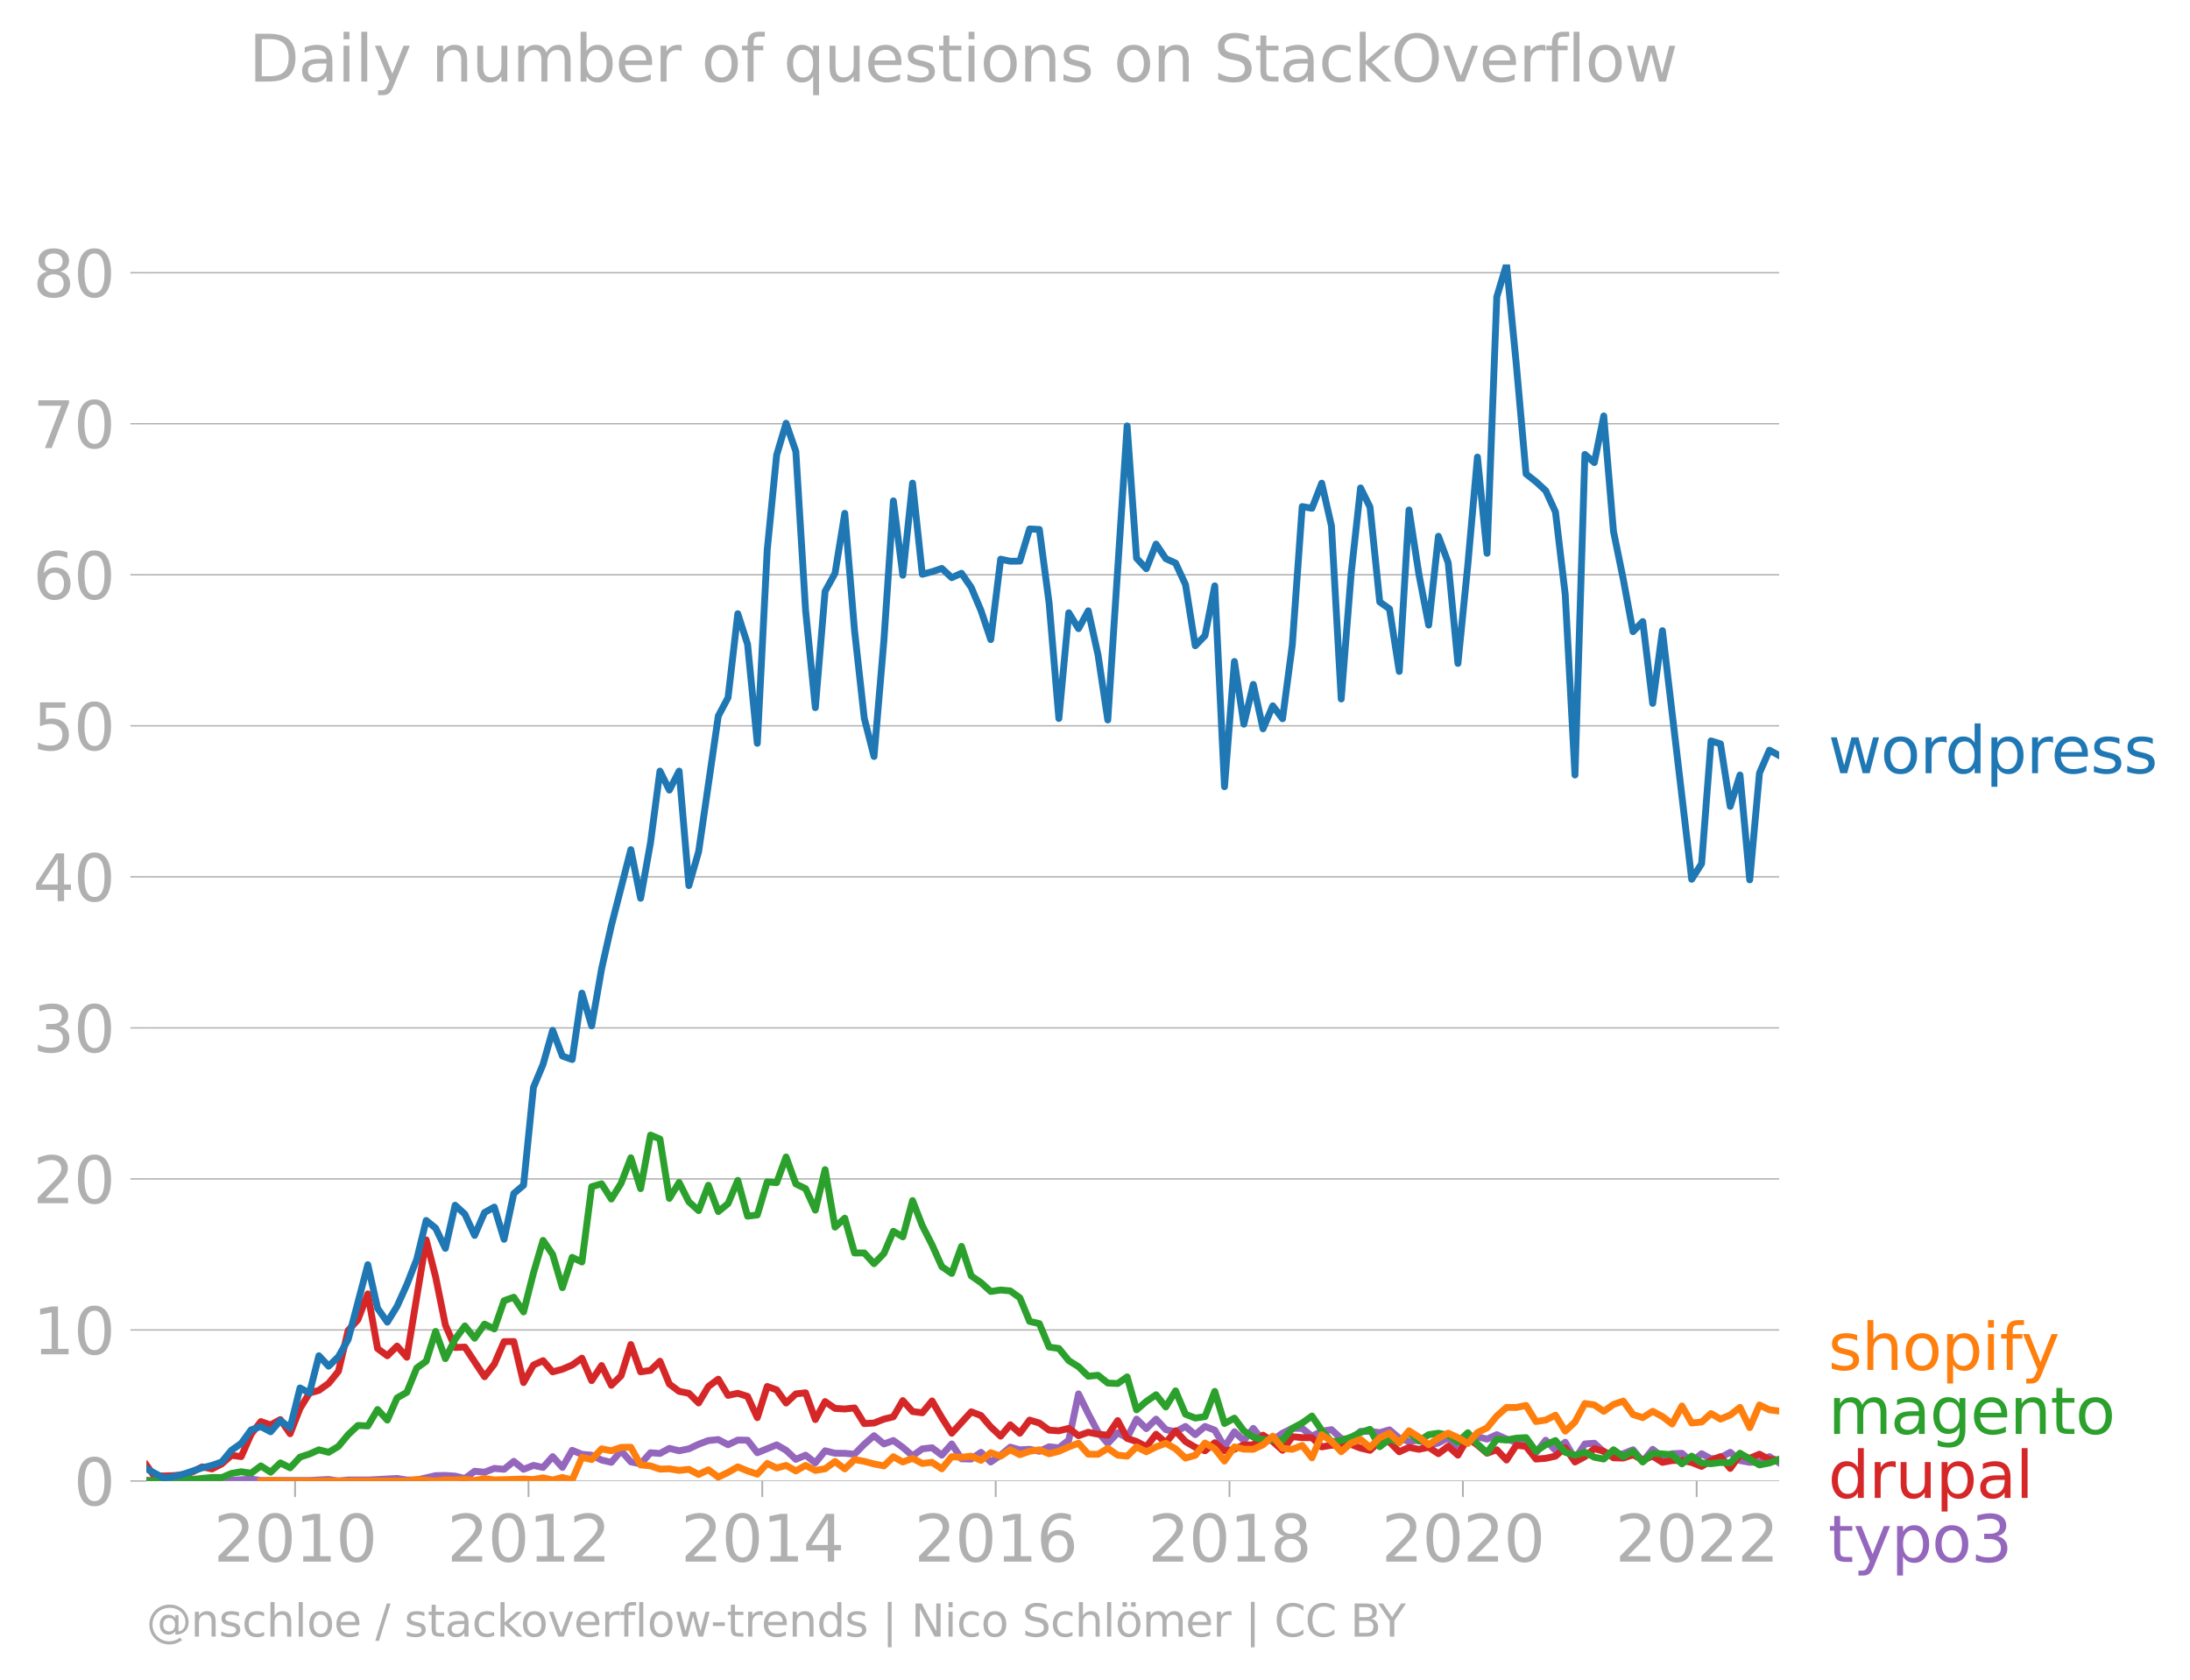 <svg xmlns:xlink="http://www.w3.org/1999/xlink" width="638.655" height="489.969" viewBox="0 0 478.991 367.477" xmlns="http://www.w3.org/2000/svg"><defs><style>*{stroke-linejoin:round;stroke-linecap:butt}</style></defs><g id="figure_1"><path d="M0 367.477h478.991V0H0v367.477z" style="fill:none" id="patch_1"/><g id="axes_1"><path d="M32.015 323.95h357.12V57.838H32.015V323.95z" style="fill:none" id="patch_2"/><g id="matplotlib.axis_1"><g id="xtick_1"><g id="line2d_1"><defs><path id="m30938c6304" d="M0 0v3.5" style="stroke:#b0b0b0;stroke-width:.4"/></defs><use xlink:href="#m30938c6304" x="64.538" y="323.95" style="fill:#b0b0b0;stroke:#b0b0b0;stroke-width:.4"/></g><g style="fill:#b0b0b0" transform="matrix(.14 0 0 -.14 46.723 341.588)" id="text_1"><defs><path id="DejaVuSans-32" d="M1228 531h2203V0H469v531q359 372 979 998 621 627 780 809 303 340 423 576 121 236 121 464 0 372-261 606-261 235-680 235-297 0-627-103-329-103-704-313v638q381 153 712 231 332 78 607 78 725 0 1156-363 431-362 431-968 0-288-108-546-107-257-392-607-78-91-497-524-418-433-1181-1211z" transform="scale(.016)"/><path id="DejaVuSans-30" d="M2034 4250q-487 0-733-480-245-479-245-1442 0-959 245-1439 246-480 733-480 491 0 736 480 246 480 246 1439 0 963-246 1442-245 480-736 480zm0 500q785 0 1199-621 414-620 414-1801 0-1178-414-1799Q2819-91 2034-91q-784 0-1198 620-414 621-414 1799 0 1181 414 1801 414 621 1198 621z" transform="scale(.016)"/><path id="DejaVuSans-31" d="M794 531h1031v3560L703 3866v575l1116 225h631V531h1031V0H794v531z" transform="scale(.016)"/></defs><use xlink:href="#DejaVuSans-32"/><use xlink:href="#DejaVuSans-30" x="63.623"/><use xlink:href="#DejaVuSans-31" x="127.246"/><use xlink:href="#DejaVuSans-30" x="190.869"/></g></g><g id="xtick_2"><use xlink:href="#m30938c6304" x="115.595" y="323.95" style="fill:#b0b0b0;stroke:#b0b0b0;stroke-width:.4" id="line2d_2"/><g style="fill:#b0b0b0" transform="matrix(.14 0 0 -.14 97.78 341.588)" id="text_2"><use xlink:href="#DejaVuSans-32"/><use xlink:href="#DejaVuSans-30" x="63.623"/><use xlink:href="#DejaVuSans-31" x="127.246"/><use xlink:href="#DejaVuSans-32" x="190.869"/></g></g><g id="xtick_3"><use xlink:href="#m30938c6304" x="166.722" y="323.95" style="fill:#b0b0b0;stroke:#b0b0b0;stroke-width:.4" id="line2d_3"/><g style="fill:#b0b0b0" transform="matrix(.14 0 0 -.14 148.907 341.588)" id="text_3"><defs><path id="DejaVuSans-34" d="M2419 4116 825 1625h1594v2491zm-166 550h794V1625h666v-525h-666V0h-628v1100H313v609l1940 2957z" transform="scale(.016)"/></defs><use xlink:href="#DejaVuSans-32"/><use xlink:href="#DejaVuSans-30" x="63.623"/><use xlink:href="#DejaVuSans-31" x="127.246"/><use xlink:href="#DejaVuSans-34" x="190.869"/></g></g><g id="xtick_4"><use xlink:href="#m30938c6304" x="217.779" y="323.95" style="fill:#b0b0b0;stroke:#b0b0b0;stroke-width:.4" id="line2d_4"/><g style="fill:#b0b0b0" transform="matrix(.14 0 0 -.14 199.964 341.588)" id="text_4"><defs><path id="DejaVuSans-36" d="M2113 2584q-425 0-674-291-248-290-248-796 0-503 248-796 249-292 674-292t673 292q248 293 248 796 0 506-248 796-248 291-673 291zm1253 1979v-575q-238 112-480 171-242 60-480 60-625 0-955-422-329-422-376-1275 184 272 462 417 279 145 613 145 703 0 1111-427 408-426 408-1160 0-719-425-1154Q2819-91 2113-91q-810 0-1238 620-428 621-428 1799 0 1106 525 1764t1409 658q238 0 480-47t505-140z" transform="scale(.016)"/></defs><use xlink:href="#DejaVuSans-32"/><use xlink:href="#DejaVuSans-30" x="63.623"/><use xlink:href="#DejaVuSans-31" x="127.246"/><use xlink:href="#DejaVuSans-36" x="190.869"/></g></g><g id="xtick_5"><use xlink:href="#m30938c6304" x="268.906" y="323.95" style="fill:#b0b0b0;stroke:#b0b0b0;stroke-width:.4" id="line2d_5"/><g style="fill:#b0b0b0" transform="matrix(.14 0 0 -.14 251.091 341.588)" id="text_5"><defs><path id="DejaVuSans-38" d="M2034 2216q-450 0-708-241-257-241-257-662 0-422 257-663 258-241 708-241t709 242q260 243 260 662 0 421-258 662-257 241-711 241zm-631 268q-406 100-633 378-226 279-226 679 0 559 398 884 399 325 1092 325 697 0 1094-325t397-884q0-400-227-679-226-278-629-378 456-106 710-416 255-309 255-755 0-679-414-1042Q2806-91 2034-91q-771 0-1186 362-414 363-414 1042 0 446 256 755 257 310 713 416zm-231 997q0-362 226-565 227-203 636-203 407 0 636 203 230 203 230 565 0 363-230 566-229 203-636 203-409 0-636-203-226-203-226-566z" transform="scale(.016)"/></defs><use xlink:href="#DejaVuSans-32"/><use xlink:href="#DejaVuSans-30" x="63.623"/><use xlink:href="#DejaVuSans-31" x="127.246"/><use xlink:href="#DejaVuSans-38" x="190.869"/></g></g><g id="xtick_6"><use xlink:href="#m30938c6304" x="319.963" y="323.95" style="fill:#b0b0b0;stroke:#b0b0b0;stroke-width:.4" id="line2d_6"/><g style="fill:#b0b0b0" transform="matrix(.14 0 0 -.14 302.148 341.588)" id="text_6"><use xlink:href="#DejaVuSans-32"/><use xlink:href="#DejaVuSans-30" x="63.623"/><use xlink:href="#DejaVuSans-32" x="127.246"/><use xlink:href="#DejaVuSans-30" x="190.869"/></g></g><g id="xtick_7"><use xlink:href="#m30938c6304" x="371.09" y="323.95" style="fill:#b0b0b0;stroke:#b0b0b0;stroke-width:.4" id="line2d_7"/><g style="fill:#b0b0b0" transform="matrix(.14 0 0 -.14 353.275 341.588)" id="text_7"><use xlink:href="#DejaVuSans-32"/><use xlink:href="#DejaVuSans-30" x="63.623"/><use xlink:href="#DejaVuSans-32" x="127.246"/><use xlink:href="#DejaVuSans-32" x="190.869"/></g></g></g><g id="matplotlib.axis_2"><g id="ytick_1"><path d="M32.015 323.95h357.12" clip-path="url(#pbb3d02f2a5)" style="fill:none;stroke:#b0b0b0;stroke-width:.3;stroke-linecap:square" id="line2d_8"/><g id="line2d_9"><defs><path id="m983bc47a0f" d="M0 0h-3.5" style="stroke:#b0b0b0;stroke-width:.3"/></defs><use xlink:href="#m983bc47a0f" x="32.015" y="323.95" style="fill:#b0b0b0;stroke:#b0b0b0;stroke-width:.3"/></g><use xlink:href="#DejaVuSans-30" style="fill:#b0b0b0" transform="matrix(.14 0 0 -.14 16.108 329.269)" id="text_8"/></g><g id="ytick_2"><path d="M32.015 290.912h357.12" clip-path="url(#pbb3d02f2a5)" style="fill:none;stroke:#b0b0b0;stroke-width:.3;stroke-linecap:square" id="line2d_10"/><use xlink:href="#m983bc47a0f" x="32.015" y="290.912" style="fill:#b0b0b0;stroke:#b0b0b0;stroke-width:.3" id="line2d_11"/><g style="fill:#b0b0b0" transform="matrix(.14 0 0 -.14 7.2 296.231)" id="text_9"><use xlink:href="#DejaVuSans-31"/><use xlink:href="#DejaVuSans-30" x="63.623"/></g></g><g id="ytick_3"><path d="M32.015 257.875h357.12" clip-path="url(#pbb3d02f2a5)" style="fill:none;stroke:#b0b0b0;stroke-width:.3;stroke-linecap:square" id="line2d_12"/><use xlink:href="#m983bc47a0f" x="32.015" y="257.875" style="fill:#b0b0b0;stroke:#b0b0b0;stroke-width:.3" id="line2d_13"/><g style="fill:#b0b0b0" transform="matrix(.14 0 0 -.14 7.2 263.194)" id="text_10"><use xlink:href="#DejaVuSans-32"/><use xlink:href="#DejaVuSans-30" x="63.623"/></g></g><g id="ytick_4"><path d="M32.015 224.837h357.12" clip-path="url(#pbb3d02f2a5)" style="fill:none;stroke:#b0b0b0;stroke-width:.3;stroke-linecap:square" id="line2d_14"/><use xlink:href="#m983bc47a0f" x="32.015" y="224.837" style="fill:#b0b0b0;stroke:#b0b0b0;stroke-width:.3" id="line2d_15"/><g style="fill:#b0b0b0" transform="matrix(.14 0 0 -.14 7.2 230.156)" id="text_11"><defs><path id="DejaVuSans-33" d="M2597 2516q453-97 707-404 255-306 255-756 0-690-475-1069Q2609-91 1734-91q-293 0-604 58T488 141v609q262-153 574-231 313-78 654-78 593 0 904 234t311 681q0 413-289 645-289 233-804 233h-544v519h569q465 0 712 186t247 536q0 359-255 551-254 193-729 193-260 0-557-57-297-56-653-174v562q360 100 674 150t592 50q719 0 1137-327 419-326 419-882 0-388-222-655t-631-370z" transform="scale(.016)"/></defs><use xlink:href="#DejaVuSans-33"/><use xlink:href="#DejaVuSans-30" x="63.623"/></g></g><g id="ytick_5"><path d="M32.015 191.8h357.12" clip-path="url(#pbb3d02f2a5)" style="fill:none;stroke:#b0b0b0;stroke-width:.3;stroke-linecap:square" id="line2d_16"/><use xlink:href="#m983bc47a0f" x="32.015" y="191.8" style="fill:#b0b0b0;stroke:#b0b0b0;stroke-width:.3" id="line2d_17"/><g style="fill:#b0b0b0" transform="matrix(.14 0 0 -.14 7.2 197.119)" id="text_12"><use xlink:href="#DejaVuSans-34"/><use xlink:href="#DejaVuSans-30" x="63.623"/></g></g><g id="ytick_6"><path d="M32.015 158.762h357.12" clip-path="url(#pbb3d02f2a5)" style="fill:none;stroke:#b0b0b0;stroke-width:.3;stroke-linecap:square" id="line2d_18"/><use xlink:href="#m983bc47a0f" x="32.015" y="158.762" style="fill:#b0b0b0;stroke:#b0b0b0;stroke-width:.3" id="line2d_19"/><g style="fill:#b0b0b0" transform="matrix(.14 0 0 -.14 7.2 164.081)" id="text_13"><defs><path id="DejaVuSans-35" d="M691 4666h2478v-532H1269V2991q137 47 274 70 138 23 276 23 781 0 1237-428 457-428 457-1159 0-753-469-1171Q2575-91 1722-91q-294 0-599 50Q819 9 494 109v635q281-153 581-228t634-75q541 0 856 284 316 284 316 772 0 487-316 771-315 285-856 285-253 0-505-56-251-56-513-175v2344z" transform="scale(.016)"/></defs><use xlink:href="#DejaVuSans-35"/><use xlink:href="#DejaVuSans-30" x="63.623"/></g></g><g id="ytick_7"><path d="M32.015 125.725h357.12" clip-path="url(#pbb3d02f2a5)" style="fill:none;stroke:#b0b0b0;stroke-width:.3;stroke-linecap:square" id="line2d_20"/><use xlink:href="#m983bc47a0f" x="32.015" y="125.725" style="fill:#b0b0b0;stroke:#b0b0b0;stroke-width:.3" id="line2d_21"/><g style="fill:#b0b0b0" transform="matrix(.14 0 0 -.14 7.2 131.044)" id="text_14"><use xlink:href="#DejaVuSans-36"/><use xlink:href="#DejaVuSans-30" x="63.623"/></g></g><g id="ytick_8"><path d="M32.015 92.687h357.12" clip-path="url(#pbb3d02f2a5)" style="fill:none;stroke:#b0b0b0;stroke-width:.3;stroke-linecap:square" id="line2d_22"/><use xlink:href="#m983bc47a0f" x="32.015" y="92.687" style="fill:#b0b0b0;stroke:#b0b0b0;stroke-width:.3" id="line2d_23"/><g style="fill:#b0b0b0" transform="matrix(.14 0 0 -.14 7.2 98.006)" id="text_15"><defs><path id="DejaVuSans-37" d="M525 4666h3000v-269L1831 0h-659l1594 4134H525v532z" transform="scale(.016)"/></defs><use xlink:href="#DejaVuSans-37"/><use xlink:href="#DejaVuSans-30" x="63.623"/></g></g><g id="ytick_9"><path d="M32.015 59.65h357.12" clip-path="url(#pbb3d02f2a5)" style="fill:none;stroke:#b0b0b0;stroke-width:.3;stroke-linecap:square" id="line2d_24"/><use xlink:href="#m983bc47a0f" x="32.015" y="59.65" style="fill:#b0b0b0;stroke:#b0b0b0;stroke-width:.3" id="line2d_25"/><g style="fill:#b0b0b0" transform="matrix(.14 0 0 -.14 7.2 64.968)" id="text_16"><use xlink:href="#DejaVuSans-38"/><use xlink:href="#DejaVuSans-30" x="63.623"/></g></g></g><path d="m32.015 323.743 1.644.207 2.133-.11 2.133.11h6.295l2.133-.22 2.133.22 6.435-.426 2.133.316 10.631-.008 4.197-.213 2.133.33 2.133-.22 4.301.008 6.4-.338 2.133.338h2.168l4.127-.96 2.133-.039 2.133.146 2.133.515 2.134-1.58 2.168.213 2.133-.835 2.133.195 2.133-1.737 2.134 1.737 2.168-.853 2.098.449 2.098-2.367 2.134 2.355 2.133-3.74 2.133.877 2.133.188 2.168 1.066 2.134.508 2.133-2.533 2.133 2.423 2.133.455 2.168-2.451 2.064.163 2.063-1.123 2.133.533 2.133-.426 2.134-1.005 2.133-.807 2.168-.213 2.133 1.13 2.133-1.023 2.134.032 2.133 2.739 4.231-1.725 2.063 1.192 2.134 1.978 2.133-.913 2.133 1.684 2.133-2.643 2.168.533 2.134.018 2.133.195 2.133-2.177 2.133-1.872 2.168 1.811 2.064-.75 2.063 1.496 2.133 1.848 2.133-1.528 2.134-.234 2.133 1.62 2.168-2.452 2.133 3.254 2.133.05 2.134-1.481 2.133 2.12 2.168-1.492 2.098-1.756 2.099.584 2.133-.117 2.133.437 2.133-.988 2.133.242 2.169-1.705 2.133-10.1 2.133 4.345 2.133 4.025 2.133 2.476 2.169-2.345 2.063 1.112 2.063-4.096 2.133 2.082 2.133-2.082 2.134 2.302 2.133.469 2.168-1.172 2.133 1.804 2.133-1.804 2.134.813 2.133 3.663 2.168-3.304 2.063 1.914 2.064-2.66 2.133 2.7 2.133-.142 2.133-1.51 2.133-1.048h2.169l2.133 1.709 2.133-1.07 2.133-.362 2.133 1.961 2.169.213 2.063-1.796 2.063-.016 2.133.299 2.134-.618 2.133 1.83 2.133.727 2.168-.32 2.133 1.134 2.134-.494 2.133-1.158 2.133 2.97 2.168-2.345 2.098-.838 2.099.519 2.133-.967 2.133.967 2.133.685 2.134-.153 2.168 2.452 2.133-2.74 2.133 2.207 2.133-1.766 2.134 3.684 2.168-3.304 2.063-.16 2.063 1.865 2.133.778 2.134-.351 2.133-.86 2.133 2.565 2.168-2.664 2.133 1.75 2.134-.791 2.133-.09 2.133 1.901 2.168-1.811 2.064 1.13 2.063-.278 2.133-1.161 2.133 1.8 2.133.402 2.134-.082 2.168-1.172 2.133 1.364h0" clip-path="url(#pbb3d02f2a5)" style="fill:none;stroke:#9467bd;stroke-width:1.5;stroke-linecap:square" id="line2d_26"/><path d="m32.015 320.44 1.644 2.338 2.133.07 2.133-.07 2.168-.214 2.063-.62 2.064-1.085 2.133.448 2.133-1.087 2.133-1.887 2.134.288 2.168-4.902 2.133-2.764 2.133.739 2.133-1.18 2.134 3.098 2.168-5.542 2.063-3.353 2.063-.59 2.134-1.541 2.133-2.615 2.133-8.949 2.133-2.348 2.168-5.648 2.134 11.96 2.133 1.575 2.133-2.125 2.133 2.444 4.232-25.672 2.063 8.088 2.133 10.515 2.133 4.938 2.133-.092 4.302 6.486 2.133-2.742 2.133-4.931 2.133-.025 2.134 8.977 2.168-3.836 2.098-.952 2.098 2.444 2.134-.576 2.133-.916 2.133-1.507 2.133 4.917 2.168-3.304 2.134 4.334 2.133-2.096 2.133-6.824 2.133 5.972 2.168-.32 2.064-2.002 2.063 4.986 2.133 1.606 2.133.419 2.134 2.113 2.133-3.605 2.168-1.599 2.133 3.553 2.133-.462 2.134.682 2.133 4.646 2.168-6.82 2.063.734 2.063 2.89 2.134-2 2.133-.239 2.133 5.855 2.133-3.937 2.168 1.492 2.134.132 2.133-.238 2.133 3.432 2.133-.128 2.168-.853 2.064-.506 2.063-3.544 2.133 2.388 2.133.277 2.134-2.59 2.133 3.655 2.168 3.41 4.266-4.689 2.134.818 2.133 2.486 2.168 2.025 2.098-2.499 2.099 1.86 2.133-2.881 2.133.643 2.133 1.56 2.133.145 2.169-.533 2.133 1.599 2.133-.746 2.133.415 2.133.224 2.169-3.197 2.063 3.894 2.063.688 2.133 1.144 2.133-2.742 2.134 1.861 2.133-2.607 2.168 2.344 2.133 1.254 2.133.771 2.134-1.762 2.133 1.762 2.168-.32 2.063-.978 2.064.02 2.133-2.136 2.133 1.39 2.133 1.914 2.133-2.98 2.169.213 2.133.014 2.133 2.01 2.133-.358 2.133.039 2.169-.213 2.063.795 2.063.484 2.133-1.986 2.134.174 2.133 2.139 2.133-.967 2.168.427 2.133-.452 2.134 1.41 2.133-1.63 2.133 1.95 2.168-3.73 2.098 1.518 2.099 1.786 2.133-.753 2.133 2.245 2.133-3.236 2.134.252 2.168 2.771 2.133-.16 2.133-.48 2.133-1.832 2.134 3.111 2.168-1.172 2.063-1.75 2.063.578 2.133 1.435 2.134.057 2.133-.718 2.133 1.144 2.168-.852 2.133 1.36 2.134-.401 2.133-.04 2.133.466 2.168.853 2.064-1.287 2.063-.845 2.133 2.576 2.133-3.002 2.133.8 2.134-.907 2.168 1.173 2.133.064h0" clip-path="url(#pbb3d02f2a5)" style="fill:none;stroke:#d62728;stroke-width:1.5;stroke-linecap:square" id="line2d_27"/><path d="m32.015 323.95 1.644-.107 2.133-.003 4.301-.53 2.063.286 4.197-.417 2.133.025 2.133-.906 2.134-.373 2.168.32 2.133-1.599 2.133 1.386 2.133-2.047 2.134 1.087 2.168-2.344 2.063-.678 2.063-.92 2.134.543 2.133-1.29 2.133-2.565 2.133-2.017 2.168.106 2.134-3.595 2.133 2.316 2.133-4.849 2.133-1.225 2.168-5.33 2.064-1.468 2.063-6.524 2.133 5.957 2.133-4.252 2.133-2.906 2.134 2.693 2.168-3.09 2.133 1.058 2.133-6.174 2.133-.764 2.134 3.215 2.168-8.526 2.098-7.125 2.098 3.076 2.134 7.268 2.133-6.63 2.133 1.013 2.133-16.465 2.168-.64 2.134 3.34 2.133-3.446 2.133-5.585 2.133 6.757 2.168-11.723 2.064.86 2.063 12.995 2.133-3.492 2.133 4.238 2.134 1.929 2.133-5.553 2.168 5.755 2.133-1.744 2.133-5.077 2.134 7.83 2.133-.263 2.168-7.247 2.063.187 2.063-5.622 2.134 5.897 2.133 1.03 2.133 4.697 2.133-8.853 2.168 12.575 2.134-1.96 2.133 7.609 2.133-.01 2.133 2.354 2.168-2.238 2.064-4.86 2.063 1.237 2.133-7.947 2.133 5.496 2.134 4.195 2.133 4.757 2.168 1.492 2.133-5.918 2.133 6.45 2.134 1.479 2.133 1.932 2.168-.32 2.098.195 2.099 1.51 2.133 5.162 2.133.487 2.133 5.13 2.133.305 2.169 2.664 2.133 1.325 2.133 2.086 2.133-.213 2.133 1.705 2.169.106 2.063-1.457 2.063 7.212 2.133-1.84 2.133-1.464 2.134 2.675 2.133-3.527 2.168 5.115 2.133.835 2.133-.302 2.134-5.534 2.133 7.026 2.168-1.172 2.063 2.775 2.064 1.381 2.133.562 4.266.11 2.133-2.59 2.169-1.172 2.133-1.524 2.133 3.122 2.133 2.494 2.133-.256 2.169-.746 2.063-1.027 2.063-.678 2.133 3.808 2.134-1.676 2.133.685 2.133-2.177 2.168 1.918 2.133-1.393 2.134-.312 2.133.422 2.133 1.496 2.168-2.025 2.098 2.462 2.099 1.908 2.133-2.96 2.133.189 2.133-.409 2.134-.124 2.168 2.984 2.133-1.428 2.133-.917 2.133 2.569 2.134.628 2.168-.639 2.063 1.096 2.063.396 2.133-2.032 2.134 1.5 2.133-1.17 2.133 2.341 2.168-1.918 4.267.32 2.133 2.01 2.133-1.69 2.168 1.492 2.064.167 2.063-.274 2.133.085 2.133-2.11 4.267 2.558 2.168-.426 2.133-.793h0" clip-path="url(#pbb3d02f2a5)" style="fill:none;stroke:#2ca02c;stroke-width:1.5;stroke-linecap:square" id="line2d_28"/><g style="fill:#1f77b4" transform="matrix(.14 0 0 -.14 399.849 169.123)" id="text_17"><defs><path id="DejaVuSans-77" d="M269 3500h575l719-2731 715 2731h678l719-2731 716 2731h575L4050 0h-678l-753 2869L1863 0h-679L269 3500z" transform="scale(.016)"/><path id="DejaVuSans-6f" d="M1959 3097q-462 0-731-361t-269-989q0-628 267-989 268-361 733-361 460 0 728 362 269 363 269 988 0 622-269 986-268 364-728 364zm0 487q750 0 1178-488 429-487 429-1349 0-859-429-1349Q2709-91 1959-91q-753 0-1180 489-426 490-426 1349 0 862 426 1349 427 488 1180 488z" transform="scale(.016)"/><path id="DejaVuSans-72" d="M2631 2963q-97 56-211 82-114 27-251 27-488 0-749-317t-261-911V0H581v3500h578v-544q182 319 472 473 291 155 707 155 59 0 131-8 72-7 159-23l3-590z" transform="scale(.016)"/><path id="DejaVuSans-64" d="M2906 2969v1894h575V0h-575v525q-181-312-458-464-276-152-664-152-634 0-1033 506-398 507-398 1332t398 1331q399 506 1033 506 388 0 664-152 277-151 458-463zM947 1747q0-634 261-995t717-361q456 0 718 361 263 361 263 995t-263 995q-262 361-718 361t-717-361q-261-361-261-995z" transform="scale(.016)"/><path id="DejaVuSans-70" d="M1159 525v-1856H581v4831h578v-531q182 312 458 463 277 152 661 152 638 0 1036-506 399-506 399-1331T3314 415Q2916-91 2278-91q-384 0-661 152-276 152-458 464zm1957 1222q0 634-261 995t-717 361q-457 0-718-361t-261-995q0-634 261-995t718-361q456 0 717 361t261 995z" transform="scale(.016)"/><path id="DejaVuSans-65" d="M3597 1894v-281H953q38-594 358-905t892-311q331 0 642 81t618 244V178Q3153 47 2828-22t-659-69q-838 0-1327 487-489 488-489 1320 0 859 464 1363 464 505 1252 505 706 0 1117-455 411-454 411-1235zm-575 169q-6 471-264 752-258 282-683 282-481 0-770-272t-333-766l2050 4z" transform="scale(.016)"/><path id="DejaVuSans-73" d="M2834 3397v-544q-243 125-506 187-262 63-544 63-428 0-642-131t-214-394q0-200 153-314t616-217l197-44q612-131 870-370t258-667q0-488-386-773Q2250-91 1575-91q-281 0-586 55T347 128v594q319-166 628-249 309-82 613-82 406 0 624 139 219 139 219 392 0 234-158 359-157 125-692 241l-200 47q-534 112-772 345-237 233-237 639 0 494 350 762 350 269 994 269 318 0 599-47 282-46 519-140z" transform="scale(.016)"/></defs><use xlink:href="#DejaVuSans-77"/><use xlink:href="#DejaVuSans-6f" x="81.787"/><use xlink:href="#DejaVuSans-72" x="142.969"/><use xlink:href="#DejaVuSans-64" x="182.332"/><use xlink:href="#DejaVuSans-70" x="245.809"/><use xlink:href="#DejaVuSans-72" x="309.285"/><use xlink:href="#DejaVuSans-65" x="348.148"/><use xlink:href="#DejaVuSans-73" x="409.672"/><use xlink:href="#DejaVuSans-73" x="461.771"/></g><g style="fill:#ff7f0e" transform="matrix(.14 0 0 -.14 399.849 299.655)" id="text_18"><defs><path id="DejaVuSans-68" d="M3513 2113V0h-575v2094q0 497-194 743-194 247-581 247-466 0-735-297-269-296-269-809V0H581v4863h578V2956q207 316 486 472 280 156 646 156 603 0 912-373 310-373 310-1098z" transform="scale(.016)"/><path id="DejaVuSans-69" d="M603 3500h575V0H603v3500zm0 1363h575v-729H603v729z" transform="scale(.016)"/><path id="DejaVuSans-66" d="M2375 4863v-479h-550q-309 0-430-125-120-125-120-450v-309h947v-447h-947V0H697v3053H147v447h550v244q0 584 272 851 272 268 862 268h544z" transform="scale(.016)"/><path id="DejaVuSans-79" d="M2059-325q-243-625-475-815-231-191-618-191H506v481h338q237 0 368 113 132 112 291 531l103 262L191 3500h609L1894 763l1094 2737h609L2059-325z" transform="scale(.016)"/></defs><use xlink:href="#DejaVuSans-73"/><use xlink:href="#DejaVuSans-68" x="52.1"/><use xlink:href="#DejaVuSans-6f" x="115.479"/><use xlink:href="#DejaVuSans-70" x="176.66"/><use xlink:href="#DejaVuSans-69" x="240.137"/><use xlink:href="#DejaVuSans-66" x="267.92"/><use xlink:href="#DejaVuSans-79" x="301.375"/></g><g style="fill:#2ca02c" transform="matrix(.14 0 0 -.14 399.849 313.655)" id="text_19"><defs><path id="DejaVuSans-6d" d="M3328 2828q216 388 516 572t706 184q547 0 844-383 297-382 297-1088V0h-578v2094q0 503-179 746-178 244-543 244-447 0-707-297-259-296-259-809V0h-578v2094q0 506-178 748t-550 242q-441 0-701-298-259-298-259-808V0H581v3500h578v-544q197 322 472 475t653 153q382 0 649-194 267-193 395-562z" transform="scale(.016)"/><path id="DejaVuSans-61" d="M2194 1759q-697 0-966-159t-269-544q0-306 202-486 202-179 548-179 479 0 768 339t289 901v128h-572zm1147 238V0h-575v531q-197-318-491-470T1556-91q-537 0-855 302-317 302-317 808 0 590 395 890 396 300 1180 300h807v57q0 397-261 614t-733 217q-300 0-585-72-284-72-546-216v532q315 122 612 182 297 61 578 61 760 0 1135-394 375-393 375-1193z" transform="scale(.016)"/><path id="DejaVuSans-67" d="M2906 1791q0 625-258 968-257 344-723 344-462 0-720-344-258-343-258-968 0-622 258-966t720-344q466 0 723 344 258 344 258 966zm575-1357q0-893-397-1329-396-436-1215-436-303 0-572 45t-522 139v559q253-137 500-202 247-66 503-66 566 0 847 295t281 892v285q-178-310-456-463T1784 0Q1141 0 747 490 353 981 353 1791q0 812 394 1302 394 491 1037 491 388 0 666-153t456-462v531h575V434z" transform="scale(.016)"/><path id="DejaVuSans-6e" d="M3513 2113V0h-575v2094q0 497-194 743-194 247-581 247-466 0-735-297-269-296-269-809V0H581v3500h578v-544q207 316 486 472 280 156 646 156 603 0 912-373 310-373 310-1098z" transform="scale(.016)"/><path id="DejaVuSans-74" d="M1172 4494v-994h1184v-447H1172V1153q0-428 117-550t477-122h590V0h-590q-666 0-919 248-253 249-253 905v1900H172v447h422v994h578z" transform="scale(.016)"/></defs><use xlink:href="#DejaVuSans-6d"/><use xlink:href="#DejaVuSans-61" x="97.412"/><use xlink:href="#DejaVuSans-67" x="158.691"/><use xlink:href="#DejaVuSans-65" x="222.168"/><use xlink:href="#DejaVuSans-6e" x="283.691"/><use xlink:href="#DejaVuSans-74" x="347.07"/><use xlink:href="#DejaVuSans-6f" x="386.279"/></g><g style="fill:#d62728" transform="matrix(.14 0 0 -.14 399.849 327.655)" id="text_20"><defs><path id="DejaVuSans-75" d="M544 1381v2119h575V1403q0-497 193-746 194-248 582-248 465 0 735 297 271 297 271 810v1984h575V0h-575v538q-209-319-486-474-276-155-642-155-603 0-916 375-312 375-312 1097zm1447 2203z" transform="scale(.016)"/><path id="DejaVuSans-6c" d="M603 4863h575V0H603v4863z" transform="scale(.016)"/></defs><use xlink:href="#DejaVuSans-64"/><use xlink:href="#DejaVuSans-72" x="63.477"/><use xlink:href="#DejaVuSans-75" x="104.59"/><use xlink:href="#DejaVuSans-70" x="167.969"/><use xlink:href="#DejaVuSans-61" x="231.445"/><use xlink:href="#DejaVuSans-6c" x="292.725"/></g><g style="fill:#9467bd" transform="matrix(.14 0 0 -.14 399.849 341.655)" id="text_21"><use xlink:href="#DejaVuSans-74"/><use xlink:href="#DejaVuSans-79" x="39.209"/><use xlink:href="#DejaVuSans-70" x="98.389"/><use xlink:href="#DejaVuSans-6f" x="161.865"/><use xlink:href="#DejaVuSans-33" x="223.047"/></g><g style="fill:#b0b0b0" transform="matrix(.097 0 0 -.097 32.015 357.986)" id="text_22"><defs><path id="DejaVuSans-40" d="M2381 1678q0-447 222-702 222-254 610-254 384 0 604 256 221 256 221 700 0 438-225 695-225 258-607 258-378 0-602-256-223-256-223-697zm1703-934q-187-241-429-355t-564-114q-538 0-874 389t-336 1014q0 625 337 1015 338 391 873 391 322 0 565-117 244-117 428-354v409h447V722q457 69 714 417 258 349 258 902 0 334-99 628-98 294-298 544-325 409-792 626t-1017 217q-384 0-738-102-353-101-653-301-490-319-767-836-276-517-276-1120 0-497 179-932 180-434 521-765 328-325 759-495 431-171 922-171 403 0 792 136t714 389l281-347q-390-303-851-464t-936-161q-578 0-1091 205-512 205-912 595Q841 78 631 592q-209 514-209 1105 0 569 212 1084 213 516 607 907 403 396 931 607t1119 211q662 0 1229-272 568-271 952-771 234-307 357-666 124-359 124-744 0-822-497-1297T4084 263v481z" transform="scale(.016)"/><path id="DejaVuSans-63" d="M3122 3366v-538q-244 135-489 202t-495 67q-560 0-870-355-309-354-309-995t309-996q310-354 870-354 250 0 495 67t489 202V134Q2881 22 2623-34q-257-57-548-57-791 0-1257 497-465 497-465 1341 0 856 470 1346 471 491 1290 491 265 0 518-55 253-54 491-163z" transform="scale(.016)"/><path id="DejaVuSans-2f" d="M1625 4666h531L531-594H0l1625 5260z" transform="scale(.016)"/><path id="DejaVuSans-6b" d="M581 4863h578V1991l1716 1509h734L1753 1863 3688 0h-750L1159 1709V0H581v4863z" transform="scale(.016)"/><path id="DejaVuSans-76" d="M191 3500h609L1894 563l1094 2937h609L2284 0h-781L191 3500z" transform="scale(.016)"/><path id="DejaVuSans-2d" d="M313 2009h1684v-512H313v512z" transform="scale(.016)"/><path id="DejaVuSans-7c" d="M1344 4891v-6400H813v6400h531z" transform="scale(.016)"/><path id="DejaVuSans-4e" d="M628 4666h850L3547 763v3903h612V0h-850L1241 3903V0H628v4666z" transform="scale(.016)"/><path id="DejaVuSans-53" d="M3425 4513v-616q-359 172-678 256-319 85-616 85-515 0-795-200t-280-569q0-310 186-468 186-157 705-254l381-78q706-135 1042-474t336-907q0-679-455-1029Q2797-91 1919-91q-331 0-705 75-373 75-773 222v650q384-215 753-325 369-109 725-109 540 0 834 212 294 213 294 607 0 343-211 537t-692 291l-385 75q-706 140-1022 440-315 300-315 835 0 619 436 975t1201 356q329 0 669-60 341-59 697-177z" transform="scale(.016)"/><path id="DejaVuSans-f6" d="M1959 3097q-462 0-731-361t-269-989q0-628 267-989 268-361 733-361 460 0 728 362 269 363 269 988 0 622-269 986-268 364-728 364zm0 487q750 0 1178-488 429-487 429-1349 0-859-429-1349Q2709-91 1959-91q-753 0-1180 489-426 490-426 1349 0 862 426 1349 427 488 1180 488zm295 1266h634v-631h-634v631zm-1222 0h634v-631h-634v631z" transform="scale(.016)"/><path id="DejaVuSans-43" d="M4122 4306v-665q-319 297-680 443-361 147-767 147-800 0-1225-489t-425-1414q0-922 425-1411t1225-489q406 0 767 147t680 444V359q-331-225-702-338-370-112-782-112-1060 0-1670 648-609 649-609 1771 0 1125 609 1773 610 649 1670 649 418 0 788-111 371-111 696-333z" transform="scale(.016)"/><path id="DejaVuSans-42" d="M1259 2228V519h1013q509 0 754 211 246 211 246 645 0 438-246 645-245 208-754 208H1259zm0 1919V2741h935q462 0 688 173 227 174 227 530 0 353-227 528-226 175-688 175h-935zm-631 519h1613q722 0 1112-300 391-300 391-853 0-429-200-682t-588-315q466-100 724-418 258-317 258-792 0-625-425-966Q3088 0 2303 0H628v4666z" transform="scale(.016)"/><path id="DejaVuSans-59" d="M-13 4666h679l1293-1919 1285 1919h678L2272 2222V0h-634v2222L-13 4666z" transform="scale(.016)"/></defs><use xlink:href="#DejaVuSans-40"/><use xlink:href="#DejaVuSans-6e" x="100"/><use xlink:href="#DejaVuSans-73" x="163.379"/><use xlink:href="#DejaVuSans-63" x="215.479"/><use xlink:href="#DejaVuSans-68" x="270.459"/><use xlink:href="#DejaVuSans-6c" x="333.838"/><use xlink:href="#DejaVuSans-6f" x="361.621"/><use xlink:href="#DejaVuSans-65" x="422.803"/><use xlink:href="#DejaVuSans-20" x="484.326"/><use xlink:href="#DejaVuSans-2f" x="516.113"/><use xlink:href="#DejaVuSans-20" x="549.805"/><use xlink:href="#DejaVuSans-73" x="581.592"/><use xlink:href="#DejaVuSans-74" x="633.691"/><use xlink:href="#DejaVuSans-61" x="672.9"/><use xlink:href="#DejaVuSans-63" x="734.18"/><use xlink:href="#DejaVuSans-6b" x="789.16"/><use xlink:href="#DejaVuSans-6f" x="843.445"/><use xlink:href="#DejaVuSans-76" x="904.627"/><use xlink:href="#DejaVuSans-65" x="963.807"/><use xlink:href="#DejaVuSans-72" x="1025.33"/><use xlink:href="#DejaVuSans-66" x="1066.443"/><use xlink:href="#DejaVuSans-6c" x="1101.648"/><use xlink:href="#DejaVuSans-6f" x="1129.432"/><use xlink:href="#DejaVuSans-77" x="1190.613"/><use xlink:href="#DejaVuSans-2d" x="1272.4"/><use xlink:href="#DejaVuSans-74" x="1308.484"/><use xlink:href="#DejaVuSans-72" x="1347.693"/><use xlink:href="#DejaVuSans-65" x="1386.557"/><use xlink:href="#DejaVuSans-6e" x="1448.08"/><use xlink:href="#DejaVuSans-64" x="1511.459"/><use xlink:href="#DejaVuSans-73" x="1574.936"/><use xlink:href="#DejaVuSans-20" x="1627.035"/><use xlink:href="#DejaVuSans-7c" x="1658.822"/><use xlink:href="#DejaVuSans-20" x="1692.514"/><use xlink:href="#DejaVuSans-4e" x="1724.301"/><use xlink:href="#DejaVuSans-69" x="1799.105"/><use xlink:href="#DejaVuSans-63" x="1826.889"/><use xlink:href="#DejaVuSans-6f" x="1881.869"/><use xlink:href="#DejaVuSans-20" x="1943.051"/><use xlink:href="#DejaVuSans-53" x="1974.838"/><use xlink:href="#DejaVuSans-63" x="2038.314"/><use xlink:href="#DejaVuSans-68" x="2093.295"/><use xlink:href="#DejaVuSans-6c" x="2156.674"/><use xlink:href="#DejaVuSans-f6" x="2184.457"/><use xlink:href="#DejaVuSans-6d" x="2245.639"/><use xlink:href="#DejaVuSans-65" x="2343.051"/><use xlink:href="#DejaVuSans-72" x="2404.574"/><use xlink:href="#DejaVuSans-20" x="2445.688"/><use xlink:href="#DejaVuSans-7c" x="2477.475"/><use xlink:href="#DejaVuSans-20" x="2511.166"/><use xlink:href="#DejaVuSans-43" x="2542.953"/><use xlink:href="#DejaVuSans-43" x="2612.777"/><use xlink:href="#DejaVuSans-20" x="2682.602"/><use xlink:href="#DejaVuSans-42" x="2714.389"/><use xlink:href="#DejaVuSans-59" x="2777.492"/></g><g style="fill:#b0b0b0" transform="matrix(.14 0 0 -.14 54.43 17.838)" id="text_23"><defs><path id="DejaVuSans-44" d="M1259 4147V519h763q966 0 1414 437 448 438 448 1382 0 937-448 1373t-1414 436h-763zm-631 519h1297q1356 0 1990-564 635-564 635-1764 0-1207-638-1773Q3275 0 1925 0H628v4666z" transform="scale(.016)"/><path id="DejaVuSans-62" d="M3116 1747q0 634-261 995t-717 361q-457 0-718-361t-261-995q0-634 261-995t718-361q456 0 717 361t261 995zM1159 2969q182 312 458 463 277 152 661 152 638 0 1036-506 399-506 399-1331T3314 415Q2916-91 2278-91q-384 0-661 152-276 152-458 464V0H581v4863h578V2969z" transform="scale(.016)"/><path id="DejaVuSans-71" d="M947 1747q0-634 261-995t717-361q456 0 718 361 263 361 263 995t-263 995q-262 361-718 361t-717-361q-261-361-261-995zM2906 525q-181-312-458-464-276-152-664-152-634 0-1033 506-398 507-398 1332t398 1331q399 506 1033 506 388 0 664-152 277-151 458-463v531h575v-4831h-575V525z" transform="scale(.016)"/><path id="DejaVuSans-4f" d="M2522 4238q-688 0-1093-513-404-512-404-1397 0-881 404-1394 405-512 1093-512 687 0 1089 512 402 513 402 1394 0 885-402 1397-402 513-1089 513zm0 512q981 0 1568-658 588-658 588-1764 0-1103-588-1761Q3503-91 2522-91q-984 0-1574 656-589 657-589 1763t589 1764q590 658 1574 658z" transform="scale(.016)"/></defs><use xlink:href="#DejaVuSans-44"/><use xlink:href="#DejaVuSans-61" x="77.002"/><use xlink:href="#DejaVuSans-69" x="138.281"/><use xlink:href="#DejaVuSans-6c" x="166.064"/><use xlink:href="#DejaVuSans-79" x="193.848"/><use xlink:href="#DejaVuSans-20" x="253.027"/><use xlink:href="#DejaVuSans-6e" x="284.814"/><use xlink:href="#DejaVuSans-75" x="348.193"/><use xlink:href="#DejaVuSans-6d" x="411.572"/><use xlink:href="#DejaVuSans-62" x="508.984"/><use xlink:href="#DejaVuSans-65" x="572.461"/><use xlink:href="#DejaVuSans-72" x="633.984"/><use xlink:href="#DejaVuSans-20" x="675.098"/><use xlink:href="#DejaVuSans-6f" x="706.885"/><use xlink:href="#DejaVuSans-66" x="768.066"/><use xlink:href="#DejaVuSans-20" x="803.271"/><use xlink:href="#DejaVuSans-71" x="835.059"/><use xlink:href="#DejaVuSans-75" x="898.535"/><use xlink:href="#DejaVuSans-65" x="961.914"/><use xlink:href="#DejaVuSans-73" x="1023.438"/><use xlink:href="#DejaVuSans-74" x="1075.537"/><use xlink:href="#DejaVuSans-69" x="1114.746"/><use xlink:href="#DejaVuSans-6f" x="1142.529"/><use xlink:href="#DejaVuSans-6e" x="1203.711"/><use xlink:href="#DejaVuSans-73" x="1267.09"/><use xlink:href="#DejaVuSans-20" x="1319.189"/><use xlink:href="#DejaVuSans-6f" x="1350.977"/><use xlink:href="#DejaVuSans-6e" x="1412.158"/><use xlink:href="#DejaVuSans-20" x="1475.537"/><use xlink:href="#DejaVuSans-53" x="1507.324"/><use xlink:href="#DejaVuSans-74" x="1570.801"/><use xlink:href="#DejaVuSans-61" x="1610.01"/><use xlink:href="#DejaVuSans-63" x="1671.289"/><use xlink:href="#DejaVuSans-6b" x="1726.27"/><use xlink:href="#DejaVuSans-4f" x="1784.18"/><use xlink:href="#DejaVuSans-76" x="1862.891"/><use xlink:href="#DejaVuSans-65" x="1922.07"/><use xlink:href="#DejaVuSans-72" x="1983.594"/><use xlink:href="#DejaVuSans-66" x="2024.707"/><use xlink:href="#DejaVuSans-6c" x="2059.912"/><use xlink:href="#DejaVuSans-6f" x="2087.695"/><use xlink:href="#DejaVuSans-77" x="2148.877"/></g><path d="m57.054 323.95 2.133-.107 4.267.107h25.528l2.168-.32 4.127.32 2.133-.22 2.133.007 2.133-.118 2.134.224 2.168-.426 2.133.313 6.4-.206 2.168.106 2.098-.364 2.098.47 2.134-.557 2.133.558 2.133-4.963 2.133.487 2.168-2.345 2.134.426 2.133-.746 2.133-.025 2.133 3.862 2.168.213 2.064.708 2.063-.069 2.133.352 2.133-.245 2.134 1.126 2.133-1.02 2.168 1.6 2.133-1.02 2.133-1.219 2.134.888 2.133.71 2.168-2.344 2.063 1.005 2.063-.579 2.134 1.208 2.133-1.208 2.133 1.098 2.133-.352 2.168-1.598 2.134 1.62 2.133-2.046 2.133.394 2.133.565 2.168.426 2.064-2.006 2.063 1.153 2.133-.799 2.133 1.12 2.134-.239 2.133 1.41 2.168-2.664 2.133.153 2.133-.26 2.134.92 2.133-1.665 2.168.746 2.098-1.4 2.099 1.08 2.133-.743 2.133-.323 2.133.874 2.133-.554 2.169-.96 2.133-.799 2.133 2.398 2.133.025 2.133-1.304 2.169 1.492 2.063.221 2.063-2.032 2.133 1.073 2.133-1.073 2.134-.8 2.133 1.226 2.168 2.025 2.133-.608 2.133-2.696 2.134 1.265 2.133 2.678 2.168-3.09 2.063.498 2.064.035 2.133-1.002 2.133-1.876 2.133 2.647 2.133.23 2.169-.852 2.133 2.714 2.133-5.059 2.133 1.425 2.133 2.305 2.169-1.918 2.063-.773 2.063 1.732 2.133-2.117 2.134-.973 2.133 2.074 2.133-2.607 2.168 1.385 2.133 1.663 2.134-1.45 2.133-1.083 2.133.977 2.168 1.279 2.098-2.389 2.099-1.022 2.133-2.59 2.133-1.886 2.133.015 2.134-.441 2.168 3.517 2.133-.323 2.133-1.063 2.133 3.485 2.134-1.992 2.168-4.05 2.063.308 2.063 1.397 2.133-1.5 2.134-.738 2.133 2.941 2.133.682 2.168-1.385 2.133 1.144 2.134 1.627 2.133-3.94 2.133 3.727 2.168-.213 2.064-1.854 2.063 1.214 2.133-.892 2.133-1.666 2.133 4.42 2.134-4.953 2.168 1.066 2.133.252h0" clip-path="url(#pbb3d02f2a5)" style="fill:none;stroke:#ff7f0e;stroke-width:1.5;stroke-linecap:square" id="line2d_29"/><path d="m32.015 321.266 3.777 2.023 2.133-.298 2.168-.533 4.127-1.386 2.133-.536 2.133-.743 2.133-2.56 2.134-1.49 2.168-2.983 2.133-.704 2.133 1.13 2.133-2.451 2.134 1.598 2.168-8.739 2.063 1.123 2.063-8.156 2.134 2.28 2.133-2.067 2.133-3.77 4.301-16.372 2.134 9.545 2.133 3.03 2.133-3.47L88.982 281l2.168-5.542 2.064-8.499 2.063 1.679 2.133 4.433 2.133-9.442 2.133 1.954 2.134 4.653 2.168-5.009 2.133-1.186 2.133 7.048 2.133-10.022 2.134-1.808 2.168-21.42 2.098-5.028 2.098-7.442 2.134 5.634 2.133.76 2.133-14.525 2.133 7.172 2.168-12.47 2.134-9.46 4.266-16.628 2.133 10.636 2.168-12.15 2.064-15.666 2.063 4.157 2.133-4.157 2.133 25.045 2.134-7.425 4.3-29.662 2.134-4.036 2.133-18.345 2.134 6.672 2.133 21.677 2.168-42.31 2.063-20.758 2.063-6.95 2.134 6.163 2.133 34.76 2.133 21.294 2.133-25.45 2.168-3.943 2.134-13.116 2.133 25.585 2.133 19.236 2.133 8.366 2.168-25.47 2.064-30.446 2.063 16.271 2.133-20.15 2.133 19.937 2.134-.554 2.133-.725 2.168 2.025 2.133-.97 2.133 3.102 2.134 5.047 2.133 6.356 2.168-17.585 2.098.449 2.099-.022 2.133-7.038 2.133.11 2.133 16.079 2.133 25.272 2.169-23.127 2.133 3.471 2.133-3.897 2.133 9.624 2.133 14.248 4.232-64.324 2.063 28.942 2.133 2.302 2.133-5.392 2.134 3.19 2.133.966 2.168 4.69 2.133 13.395 2.133-2.206 2.134-10.899 2.133 43.937 2.168-27.39 2.063 13.714 2.064-8.705 2.133 9.72 2.133-5.03 2.133 2.827 2.133-16.149 2.169-30.267 2.133.384 2.133-5.5 2.133 9.354 2.133 37.859 2.169-27.39 2.063-18.783 2.063 4.183 2.133 20.76 2.134 1.514 2.133 13.684 2.133-35.319 2.168 14.068 2.133 11.12 2.134-19.433 2.133 5.777 2.133 22.039 2.168-21.634 2.098-23.509 2.099 21.057 2.133-56.1 2.133-7.097 2.133 21.854 2.134 23.972 2.168 1.705 2.133 1.965 2.133 4.643 2.133 18.042 2.134 39.507 2.168-70.125 2.063 1.781 2.063-10.2 2.133 25.272 2.134 10.43 2.133 11.485 2.133-2.213 2.168 17.904 2.133-15.911 6.4 54.384 2.168-3.41 2.064-26.857 2.063.64 2.133 13.676 2.133-6.856 2.133 22.934 2.134-23.36 2.168-5.01 2.133 1.17h0" clip-path="url(#pbb3d02f2a5)" style="fill:none;stroke:#1f77b4;stroke-width:1.5;stroke-linecap:square" id="line2d_30"/></g></g><defs><clipPath id="pbb3d02f2a5"><path d="M32.015 57.838h357.12V323.95H32.015z"/></clipPath></defs></svg>